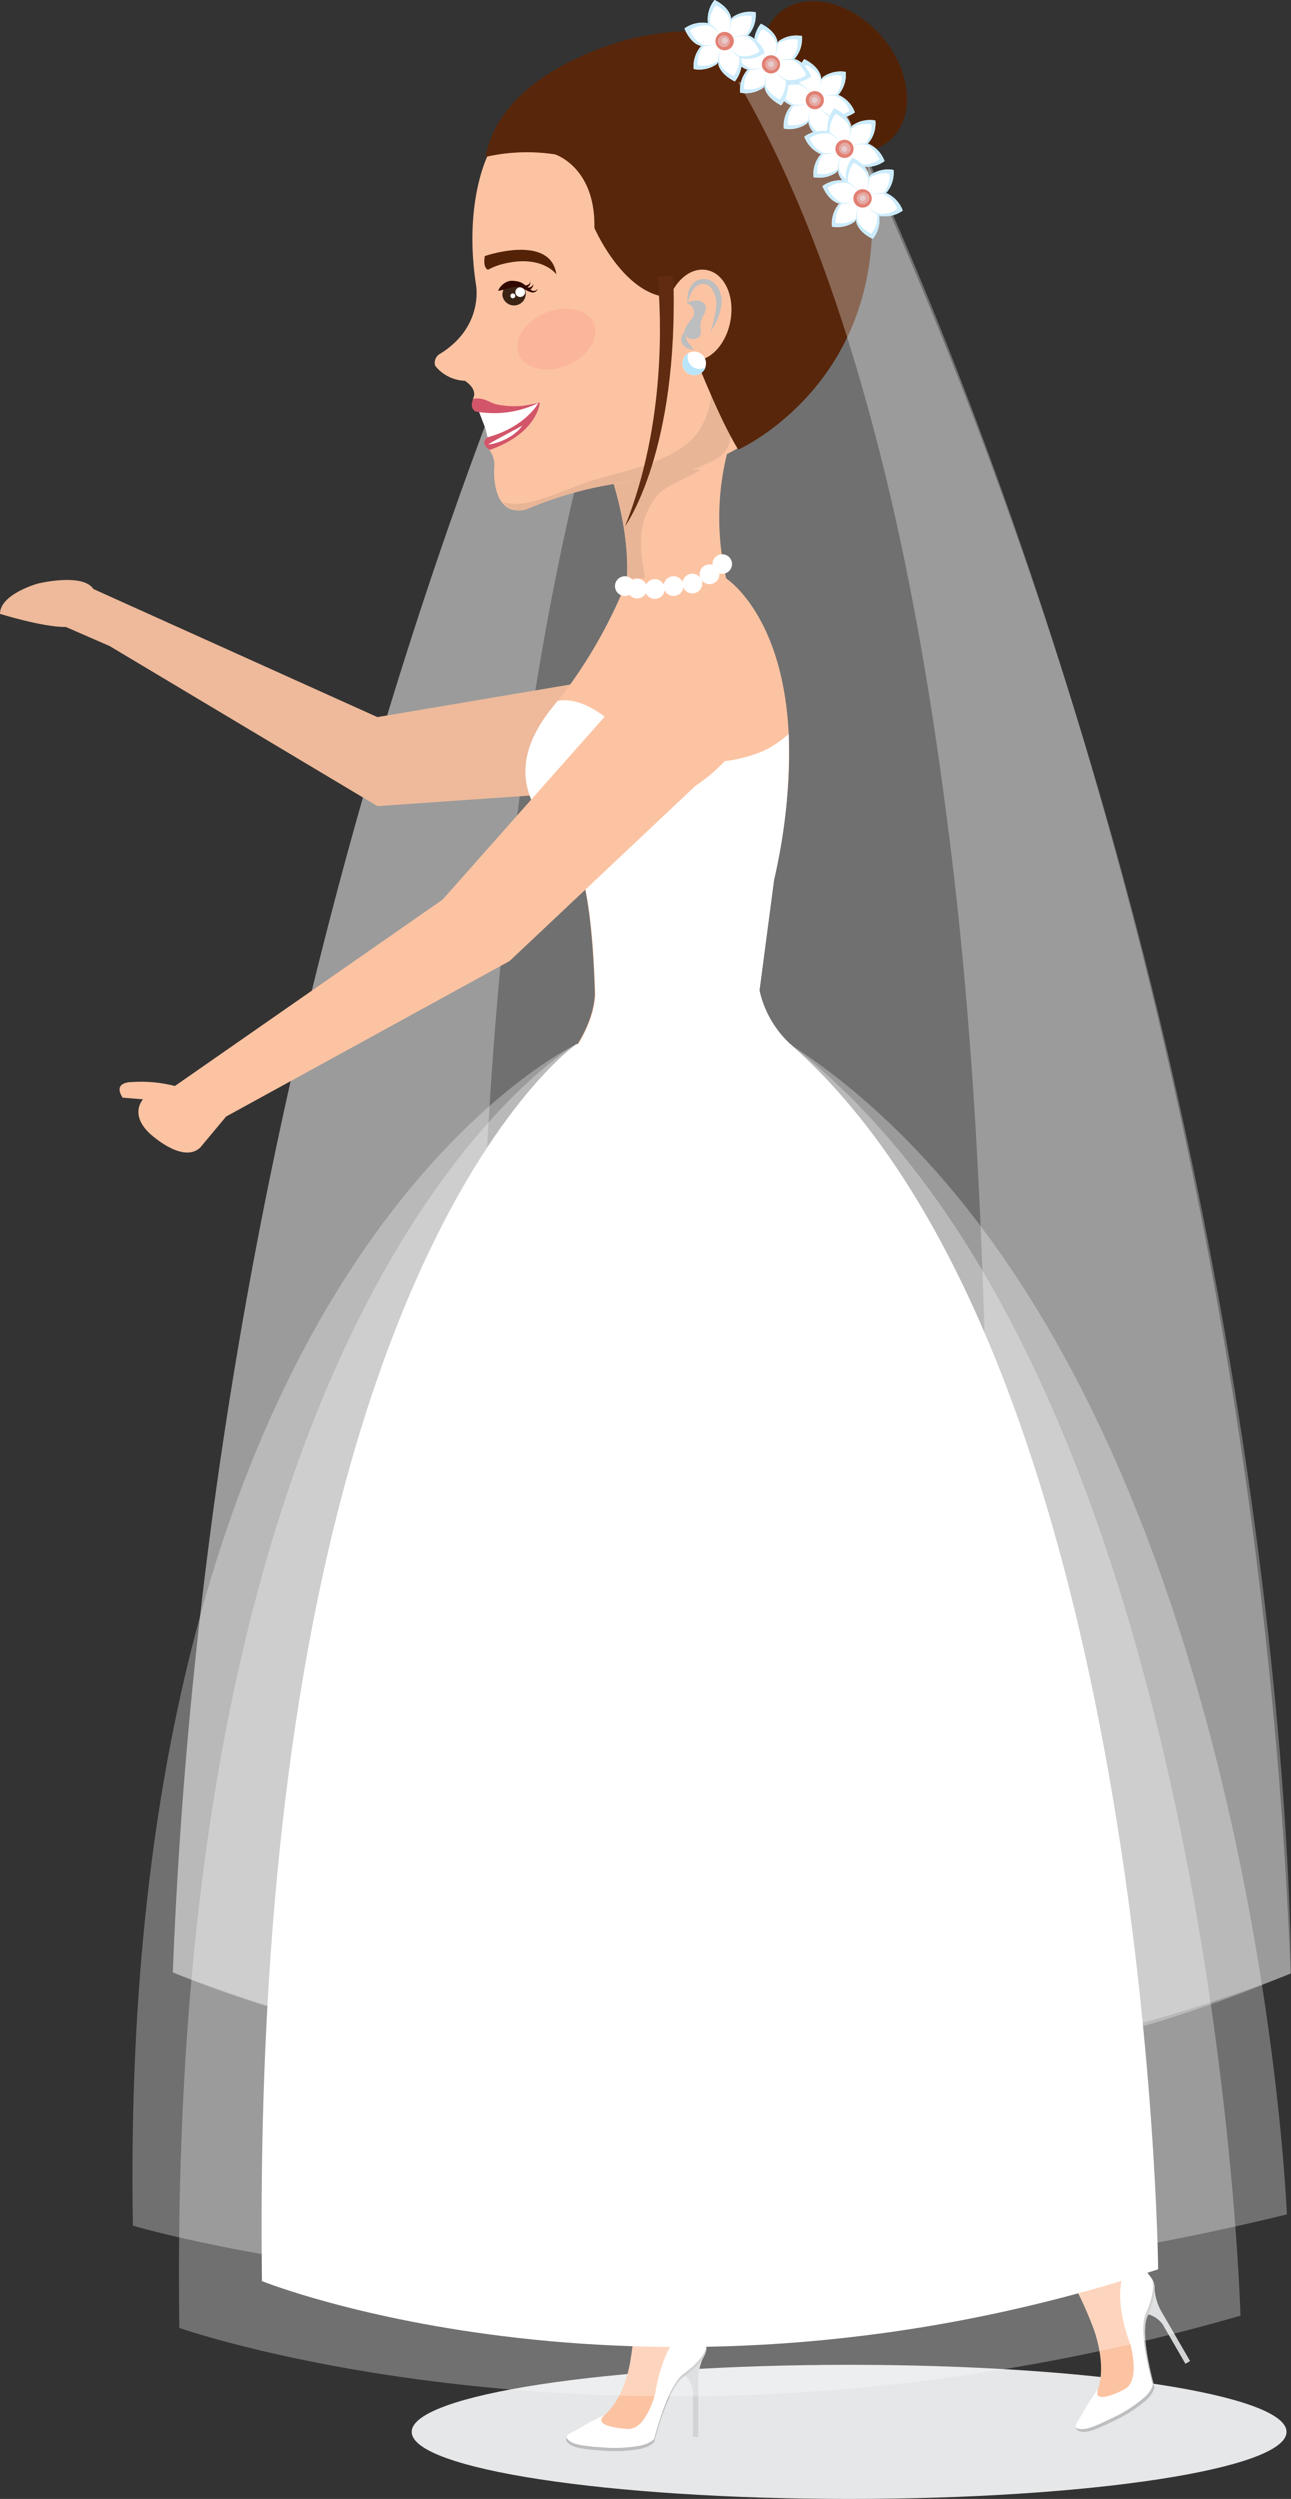 <svg xmlns="http://www.w3.org/2000/svg" viewBox="0 0 150.52 291.4"><rect x="0" y="0" width="150.52" height="291.4" fill="#333333" stroke="none"/><defs><style>.cls-1{isolation:isolate;}.cls-2{fill:#e6e7e8;}.cls-15,.cls-17,.cls-2{mix-blend-mode:multiply;}.cls-11,.cls-3{fill:#fff;}.cls-3{opacity:0.3;}.cls-4{fill:#eeba9b;}.cls-5{fill:#fcc3a2;}.cls-6{fill:#e8b597;}.cls-7{fill:#522206;}.cls-8{fill:#300800;}.cls-9{fill:#532207;}.cls-10{fill:#3c2415;}.cls-12{fill:#fab59b;}.cls-13{fill:#d35569;}.cls-14{fill:#58260b;}.cls-16,.cls-17{fill:#bcbec0;}.cls-18{fill:#b9e5fb;}.cls-19{fill:#602b11;}.cls-20{fill:#d1d3d4;}.cls-21{fill:#ccecfc;}.cls-22{fill:#e27f72;}.cls-23{fill:#e5a9a3;}.cls-24{fill:#e6cacc;}</style></defs><g class="cls-1"><g id="Layer_2" data-name="Layer 2"><g id="Capa_1" data-name="Capa 1"><path class="cls-2" d="M150,283.58c0,4.32-22.82,7.82-51,7.82s-51-3.5-51-7.82,22.82-7.82,51-7.82S150,279.26,150,283.58Z"/><path class="cls-3" d="M73.79,9.47S25.15,101.74,20.15,230c0,0,64.43,28.4,130.37.08,0,0,.63-106.4-53.78-220.57Z"/><path class="cls-3" d="M57,210.56a546.2,546.2,0,0,1-1-58.78c.6-18.17,1.73-36.33,4-54.3,2.17-17.33,5.14-34.61,9.81-51.17,3.65-13,8.32-25.68,14.81-36.8l-10.79,0S25.15,101.74,20.15,230a187.07,187.07,0,0,0,40.25,10.6C58.88,230.7,57.76,220.65,57,210.56Z"/><path class="cls-4" d="M10.9,68.69,44,83.62l29.94-5.06s12.22.88,9.27,9.71c-1.8,5.56-11,3.78-11,3.78L44,94,12.79,75.34,7.7,73.12c-2.82,0-7.7-1.54-7.7-1.54,0-2.31,4.41-3.53,4.41-3.53S9.63,66.76,10.9,68.69Z"/><path class="cls-5" d="M84.89,52.41a31.25,31.25,0,0,0,0,15.93H73s.87-5.21-2-13.62Z"/><path class="cls-6" d="M75.37,68.34c-.69-3.94-1.31-7,1-10.24,1.13-1.58,3.48-2.14,5.35-3.34l-10.7,0c2.88,8.41,2,13.62,2,13.62Z"/><path class="cls-7" d="M103.74,16.37c-3,2.6-8.32,1.38-11.87-2.73s-4-9.55-1-12.15S99.21.11,102.77,4.22,106.75,13.77,103.74,16.37Z"/><path class="cls-5" d="M92.82,46.36c11.31-14.95,5.88-29.49,5.88-29.49C91.38-.19,71.68,6,71.68,6,57.5,9.91,57,17.85,57,17.85s-3,5.51-1.5,15.38c0,0,.94,4.83-4.15,8a1.22,1.22,0,0,0-.62,1.41,4.62,4.62,0,0,0,3.46,1.76s1.27.74,1.08,1.77c0,0-.6,1.5.26,1.83a54.93,54.93,0,0,0,7.2-1s-1.34,2.73-5.82,4a.63.63,0,0,0-.18,1.12,2.89,2.89,0,0,1,.89,2.5s-.41,5.79,3.74,4.78a44,44,0,0,1,12.49-3.27S86,55.36,92.82,46.36Z"/><path class="cls-6" d="M83.43,53.58c3.55-1.94,1.07-7.18-.38-10.92.08,3.54-.28,7.28-3.42,9.45-3,2.06-6.61,2.78-10,3.74-2.67.75-5.16,2.09-7.86,2.7a6.17,6.17,0,0,1-3.16,0,2.5,2.5,0,0,0,2.82.81,44,44,0,0,1,12.49-3.27A22.59,22.59,0,0,0,83.43,53.58Z"/><path class="cls-8" d="M61.48,33.53h.15a.76.76,0,0,0,.33-.11s.11-.08.12-.14a.43.43,0,0,0,.07-.16c0-.11,0-.19,0-.19s0,.08,0,.19a.51.51,0,0,1,0,.21c0,.08-.06.14-.1.22a1.11,1.11,0,0,1-.58.37Z"/><path class="cls-8" d="M61.18,33.28l.16,0a.8.8,0,0,0,.32-.14s.1-.09.11-.15a.52.52,0,0,0,.06-.16,1.49,1.49,0,0,1,0-.19l0,.18a.74.74,0,0,1,0,.21.7.7,0,0,1-.08.23,1.21,1.21,0,0,1-.55.42Z"/><path class="cls-9" d="M64.87,32s-1.66-2.37-6.23-1.22a7.31,7.31,0,0,0-1.73.67s-.62-.09-.39-1.58C56.52,29.84,64.2,27.23,64.87,32Z"/><path class="cls-10" d="M58.58,34.47A1.37,1.37,0,1,0,60,32.88,1.51,1.51,0,0,0,58.58,34.47Z"/><path class="cls-11" d="M60.09,34.05a.56.56,0,0,0,.55.58.57.57,0,0,0,.58-.55.57.57,0,0,0-.55-.58A.56.56,0,0,0,60.09,34.05Z"/><path class="cls-11" d="M59.51,34.49a.28.28,0,0,0,.28.29.29.29,0,0,0,.29-.27.28.28,0,0,0-.28-.29A.27.27,0,0,0,59.51,34.49Z"/><path class="cls-8" d="M58.09,33.86l.12-.21a1.8,1.8,0,0,1,.41-.48,1.86,1.86,0,0,1,.82-.41,2,2,0,0,1,.54,0,2.56,2.56,0,0,1,.54.1,1.39,1.39,0,0,1,.26.1,1.08,1.08,0,0,1,.24.14,4.41,4.41,0,0,1,.39.3,3,3,0,0,0,.6.47.46.46,0,0,0,.46,0,1.08,1.08,0,0,0,.17-.13l.06,0-.15.18a.62.62,0,0,1-.23.16.69.69,0,0,1-.38,0,2.71,2.71,0,0,1-.79-.37l-.39-.2-.17-.06a.79.79,0,0,0-.2,0,1.77,1.77,0,0,0-.4,0,3.35,3.35,0,0,0-.37.09c-.24.06-.48.1-.69.17s-.4.12-.56.15l-.23.05Z"/><path class="cls-12" d="M69.24,37.74c.69,1.69-.7,3.87-3.11,4.86s-4.92.42-5.62-1.27.7-3.87,3.1-4.86S68.54,36.05,69.24,37.74Z"/><path class="cls-11" d="M55.84,48,56.61,50l.26,1.13s4.8-1.09,5.89-4.12A47.53,47.53,0,0,1,55.84,48Z"/><path class="cls-13" d="M62.94,46.93s-.19,3.55-5.85,5.54c-1.25-.86-.26-1.47-.26-1.47,4.48-1.23,5.93-4,5.93-4a11.85,11.85,0,0,1-7.2,1s-.93-.26-.38-1.46c0-.08.35-.07.41-.08a3,3,0,0,1,1.21.26c.29.12.57.27.86.37a6.15,6.15,0,0,0,1,.19,9.29,9.29,0,0,0,2.58,0,8.15,8.15,0,0,0,.86-.16A4.76,4.76,0,0,0,62.94,46.93Z"/><path class="cls-14" d="M56.61,18.3A21.74,21.74,0,0,1,64.7,18s4.74,1.47,4.6,8.57c0,0,3.56,8.25,9.14,8.1,0,0,4.31,12.33,7.63,17.76,0,0,19.67-8.74,14.86-34.31,0,0-5.44-18.51-27.07-13.68C73.86,4.48,58.57,7.75,56.61,18.3Z"/><path class="cls-5" d="M77.63,36.3c-.45,2.93.89,5.49,3,5.74s4.13-1.93,4.57-4.85-.89-5.49-3-5.73S78.07,33.38,77.63,36.3Z"/><g class="cls-15"><path class="cls-16" d="M80.19,35.43a2.54,2.54,0,0,1,.08-.43,3.55,3.55,0,0,1,.42-1,1.55,1.55,0,0,1,1.13-.88,1.8,1.8,0,0,1,.4,0l.21.07a.6.6,0,0,1,.15.09,1.58,1.58,0,0,1,.55.62,3.11,3.11,0,0,1,.3.82,2.78,2.78,0,0,1,.08.84c-.05.29,0,.59-.1.85s-.1.5-.14.73-.12.44-.16.63a4.68,4.68,0,0,1-.15.48l-.13.43s.1-.14.25-.38.18-.27.27-.45l.3-.61c.09-.23.17-.49.27-.77a7.08,7.08,0,0,0,.18-.85,2.8,2.8,0,0,0,0-1,3.81,3.81,0,0,0-.34-1,2.22,2.22,0,0,0-.78-.84,1.8,1.8,0,0,0-.31-.14l-.29-.08a2.14,2.14,0,0,0-.62,0,1.62,1.62,0,0,0-1,.53,2.19,2.19,0,0,0-.43.74A3.18,3.18,0,0,0,80.14,35,1.53,1.53,0,0,0,80.19,35.43Z"/></g><path class="cls-17" d="M80.19,35.43s-.22-.3,1.14-.4c0,0,1.53.18.74,1.64a3.9,3.9,0,0,0-.38,1c-.1.49.19,1.15-.14,1.58a1.11,1.11,0,0,1-1.77-.36c-.09-.49.55-1.34.85-1.69A1.08,1.08,0,0,0,80.19,35.43Z"/><g class="cls-15"><path class="cls-16" d="M79.78,38.8s0,0-.1.08a.9.9,0,0,0-.18.28.65.65,0,0,0-.06.21.49.49,0,0,0,0,.24,1.32,1.32,0,0,0,0,.26,1.41,1.41,0,0,0,.13.24.68.68,0,0,0,.17.21,1.12,1.12,0,0,0,.21.17,1,1,0,0,0,.43.2,1.89,1.89,0,0,0,.47.08,1.84,1.84,0,0,0-.24-.35.49.49,0,0,0-.12-.13c0-.06-.07-.12-.11-.17a1.58,1.58,0,0,0-.12-.15c-.06,0-.07-.1-.1-.16A1.73,1.73,0,0,1,80,39.5L80,39.34a.77.77,0,0,0-.07-.16C79.82,39,79.78,38.8,79.78,38.8Z"/></g><path class="cls-11" d="M82.3,42.18A1.38,1.38,0,1,1,80.76,41,1.39,1.39,0,0,1,82.3,42.18Z"/><path class="cls-18" d="M81.31,43h0a1.37,1.37,0,0,1-1.12-1.15,0,0,0,0,0,0,0,1.09,1.09,0,0,1,.1-.69,1.38,1.38,0,0,0,.84,2.58,1.38,1.38,0,0,0,1.14-.93A1.31,1.31,0,0,1,81.31,43Z"/><path class="cls-11" d="M56.91,51.83s.25-.16.62-.37c.19-.09.4-.23.64-.35l.72-.39.73-.39c.23-.14.46-.23.64-.34a5.59,5.59,0,0,1,.64-.34s-.18.23-.48.55c-.16.15-.36.31-.58.48s-.48.3-.72.45a7.54,7.54,0,0,1-1.49.58A3.74,3.74,0,0,1,56.91,51.83Z"/><path class="cls-19" d="M76.68,32.28s0,.31.07.87c.25,3.4,1,16-3.87,28.21,0,0,6.31-8.6,5.62-29.17Z"/><path class="cls-5" d="M92.13,121.76l-24.89.15c2.41-3.82,2.1-6.43,2.1-6.43-.46-14.8-2.82-16.36-2.82-16.36-5.24-4.67-7.62-9.78-2-16.72a57.14,57.14,0,0,0,8-13.27,6.4,6.4,0,0,0,.53-1.69H84.65s11.69,7.4,5.6,35.15l-1.7,12.89A10.86,10.86,0,0,0,92.13,121.76Z"/><path class="cls-11" d="M88.55,115.48l1.7-12.89a65.25,65.25,0,0,0,1.7-17,12.39,12.39,0,0,1-3,2,16.45,16.45,0,0,1-8.55,1.13,13.75,13.75,0,0,1-7.19-3c-2.33-1.88-5.09-4.5-8.19-4l-.54.68c-5.66,6.94-3.15,12.11,2.09,16.78,0,0,2.36,1.56,2.82,16.36,0,0,.31,2.61-2.1,6.43h25.1A12.14,12.14,0,0,1,88.55,115.48Z"/><path class="cls-5" d="M74.13,271.13c.15-7.26-.33-8.74-.33-8.74-3.38-38.89-7.74-63-7.74-63l-1.67-58.15H84.32l-6.73,58s7.73,33.47,2.79,63.47a50,50,0,0,0-.36,8.45Z"/><path class="cls-20" d="M79.93,277a3.22,3.22,0,0,1,.86,1.84v5.32h.63v-6.92a6.37,6.37,0,0,1,.73-2.65Z"/><path class="cls-5" d="M79.51,268.71c1.68,1.2.08,3.32.08,3.32-1.16,1-2.58,5.05-2.58,5.05a11.27,11.27,0,0,1-1.85,4.84c-1,2.16-3.63,1.1-3.63,1.1-2.88-.44-1-1.45-1-1.45,2.48-2.18,3-6.5,3-6.5a45.94,45.94,0,0,0,.57-6.36h5.34"/><path class="cls-11" d="M70.55,281.57l-1.25.62c-.82.39-1.57.88-2.36,1.32-.2.11-.42.21-.62.33s-.43.55-.29.78c.44.76,1.65.88,2.47,1,.48.06,1,.09,1.44.12a16.54,16.54,0,0,0,4.71-.17,4.37,4.37,0,0,0,1-.34c.16-.09.6-.34.65-.54,0,0,1.48-6,3.32-7.45,0,0,2.78-1.85,2.74-3.49,0,0-.14-4.09-2.85-5a2.46,2.46,0,0,1-.29,3.35s-2,1.89-2.81,6.92c0,0-1,4.33-3.23,4.23C73.18,283.21,68.72,283.05,70.55,281.57Z"/><path class="cls-11" d="M81.13,270.33a21.75,21.75,0,0,1,.64,3.46s0,1.18-2,2.55a6.09,6.09,0,0,0,1.4-2.17,11,11,0,0,1-2.4,2.84s2.38-3.19,2.38-4a4.39,4.39,0,0,1-.27,1.21S81.65,273.64,81.13,270.33Z"/><path class="cls-16" d="M79.62,276.86c-1.84,1.47-3.32,7.45-3.32,7.45,0,.19-.49.44-.65.53a3.94,3.94,0,0,1-1,.34,16.54,16.54,0,0,1-4.71.18c-.48,0-1-.07-1.44-.13-.82-.1-2-.23-2.47-1v0a.44.44,0,0,0,0,.39c.44.76,1.65.88,2.47,1,.48.06,1,.09,1.44.12a16.54,16.54,0,0,0,4.71-.17,4.37,4.37,0,0,0,1-.34c.16-.09.6-.34.65-.54,0,0,1.48-6,3.32-7.45,0,0,2.78-1.85,2.74-3.49,0,0,0-.06,0-.16C82.16,275.16,79.62,276.86,79.62,276.86Z"/><path class="cls-11" d="M69.94,282.1s-3.53,1.6-3.36,2c0,0-.36.91,3.15,1a6.18,6.18,0,0,1-2-.64,15.38,15.38,0,0,0,3.92.64s-4.29-.68-3.8-1.4A4.68,4.68,0,0,1,69.94,282.1Z"/><path class="cls-5" d="M125.92,267.67c-3.5-6.36-4.66-7.39-4.66-7.39C98.87,228.3,83,209.6,83,209.6L52.5,160.09l17.25-10,23.17,53.55s23.45,25.12,34.18,53.56a50.29,50.29,0,0,0,3.92,7.5Z"/><path class="cls-20" d="M133.88,269.87a3.18,3.18,0,0,1,1.67,1.16l2.66,4.61.54-.32-2.68-4.64-.78-1.35a6.43,6.43,0,0,1-.69-2.66Z"/><path class="cls-5" d="M129.37,262.89c2,.2,1.73,2.84,1.73,2.84-.53,1.4.3,5.66.3,5.66a11.29,11.29,0,0,1,.81,5.11c.2,2.38-2.59,2.77-2.59,2.77-2.72,1.06-1.57-.76-1.57-.76,1-3.13-.62-7.15-.62-7.15a45.26,45.26,0,0,0-2.69-5.8l4.63-2.67"/><path class="cls-11" d="M128.05,278.51l-.78,1.16c-.51.75-.92,1.55-1.39,2.32-.11.2-.25.39-.36.6s-.1.69.14.82c.76.43,1.87-.06,2.63-.38.44-.19.87-.4,1.31-.61a16.88,16.88,0,0,0,4-2.51,4.05,4.05,0,0,0,.69-.8c.1-.16.35-.59.3-.79,0,0-1.71-5.91-.86-8.1,0,0,1.48-3,.63-4.4,0,0-2.17-3.47-5-2.93a2.46,2.46,0,0,1,1.42,3.05s-.8,2.64,1,7.4c0,0,1.26,4.27-.68,5.27C131.14,278.61,127.2,280.7,128.05,278.51Z"/><path class="cls-11" d="M131.58,263.48a22.08,22.08,0,0,1,2.28,2.68s.58,1-.44,3.2a6.2,6.2,0,0,0,.13-2.59,10.9,10.9,0,0,1-.66,3.67s.47-3.95.05-4.69a4.25,4.25,0,0,1,.36,1.18S133.69,266.08,131.58,263.48Z"/><path class="cls-16" d="M133.54,269.89c-.86,2.19.85,8.11.85,8.11.06.19-.19.63-.29.79a4,4,0,0,1-.7.79,16.26,16.26,0,0,1-4,2.51c-.43.22-.86.43-1.3.61-.77.32-1.88.82-2.64.39h0a.44.44,0,0,0,.2.33c.76.43,1.87-.06,2.63-.38.44-.19.87-.4,1.31-.61a16.88,16.88,0,0,0,4-2.51,4.05,4.05,0,0,0,.69-.8c.1-.16.35-.59.3-.79,0,0-1.71-5.91-.86-8.1,0,0,1.48-3,.63-4.4l-.09-.14C134.89,267.15,133.54,269.89,133.54,269.89Z"/><path class="cls-11" d="M127.78,279.27s-2.25,3.15-1.93,3.38c0,0,.15,1,3.23-.71a6.19,6.19,0,0,1-2.09.47A15.16,15.16,0,0,0,130.7,281s-4,1.56-4,.69A4.65,4.65,0,0,1,127.78,279.27Z"/><path class="cls-3" d="M67.2,121.76s-48,27.32-46.29,149.7c0,0,53.5,18.86,123.72-1.43,0,0-2.92-110.14-52.5-148.27Z"/><path class="cls-3" d="M67.2,121.76S13.63,146.9,15.49,259.53c0,0,58.19,17.37,134.55-1.31,0,0-4-101.37-57.91-136.46Z"/><path class="cls-11" d="M67.2,121.76S29.09,148.08,30.54,266c0,0,45.19,18.17,104.49-1.38,0,0-1-106.13-42.9-142.87Z"/><path class="cls-11" d="M74,68.43a1.15,1.15,0,1,1-1.06-1.23A1.15,1.15,0,0,1,74,68.43Z"/><path class="cls-11" d="M75.43,68.78a1.15,1.15,0,0,1-2.29-.18,1.15,1.15,0,1,1,2.29.18Z"/><path class="cls-11" d="M77.5,68.78a1.15,1.15,0,1,1-1.06-1.24A1.15,1.15,0,0,1,77.5,68.78Z"/><path class="cls-11" d="M79.68,68.43a1.15,1.15,0,1,1-1.05-1.23A1.15,1.15,0,0,1,79.68,68.43Z"/><path class="cls-11" d="M81.87,68.14a1.15,1.15,0,1,1-1.06-1.24A1.15,1.15,0,0,1,81.87,68.14Z"/><path class="cls-11" d="M83.87,67.06a1.15,1.15,0,1,1-1.05-1.24A1.16,1.16,0,0,1,83.87,67.06Z"/><path class="cls-11" d="M85.34,65.91a1.14,1.14,0,0,1-1.23,1,1.14,1.14,0,1,1,1.23-1Z"/><path class="cls-3" d="M113.67,210.64a551.46,551.46,0,0,0,1-58.78c-.6-18.17-1.73-36.33-4-54.3-2.17-17.33-5.14-34.61-9.8-51.17-3.65-13-8.33-25.69-14.82-36.8l10.8,0s48.63,92.27,53.63,220.57a187.08,187.08,0,0,1-40.24,10.6C111.8,230.77,112.91,220.72,113.67,210.64Z"/><path class="cls-11" d="M95.93,9a3.58,3.58,0,0,0-.81,2.61A3.55,3.55,0,0,0,97.79,11a3.53,3.53,0,0,0,.81-2.61A3.55,3.55,0,0,0,95.93,9Z"/><path class="cls-21" d="M98.6,8.38A3.53,3.53,0,0,1,97.79,11a3.56,3.56,0,0,1-2.65.58,3.09,3.09,0,0,0,2.29-.5,3.1,3.1,0,0,0,.7-2.26,3,3,0,0,0-2.31.5,3.08,3.08,0,0,0-.7,2.25A3.58,3.58,0,0,1,95.93,9,3.55,3.55,0,0,1,98.6,8.38Z"/><path class="cls-11" d="M94.06,14.41a3.6,3.6,0,0,0,.81-2.62,3.61,3.61,0,0,0-2.68.58,3.55,3.55,0,0,0-.8,2.61A3.55,3.55,0,0,0,94.06,14.41Z"/><path class="cls-21" d="M91.39,15a3.55,3.55,0,0,1,.8-2.61,3.54,3.54,0,0,1,2.66-.58,3.09,3.09,0,0,0-2.29.5,3.1,3.1,0,0,0-.7,2.26,3.1,3.1,0,0,0,2.31-.5,3.1,3.1,0,0,0,.7-2.26,3.6,3.6,0,0,1-.81,2.62A3.55,3.55,0,0,1,91.39,15Z"/><path class="cls-11" d="M93,9.56c.32,1.26,1.91,1.95,1.91,1.95a3.55,3.55,0,0,0,.77-2.62c-.31-1.27-1.91-2-1.91-2A3.56,3.56,0,0,0,93,9.56Z"/><path class="cls-21" d="M93.81,6.93s1.6.69,1.91,2A3.51,3.51,0,0,1,95,11.5a3,3,0,0,0,.66-2.25C95.35,8.15,94,7.56,94,7.56a3.08,3.08,0,0,0-.67,2.26c.27,1.1,1.65,1.69,1.65,1.69S93.36,10.82,93,9.56A3.56,3.56,0,0,1,93.81,6.93Z"/><path class="cls-11" d="M97,13.8c-.32-1.26-1.91-2-1.91-2a3.58,3.58,0,0,0-.77,2.63c.31,1.26,1.91,2,1.91,2A3.55,3.55,0,0,0,97,13.8Z"/><path class="cls-21" d="M96.18,16.42s-1.6-.69-1.91-2A3.48,3.48,0,0,1,95,11.86a3,3,0,0,0-.66,2.25A3.08,3.08,0,0,0,96,15.8a3.09,3.09,0,0,0,.67-2.27C96.42,12.44,95,11.84,95,11.84s1.59.7,1.91,2A3.55,3.55,0,0,1,96.18,16.42Z"/><path class="cls-11" d="M92.17,12.26a3.57,3.57,0,0,0,2.66-.63S94.22,10,93,9.62a3.53,3.53,0,0,0-2.66.63A3.55,3.55,0,0,0,92.17,12.26Z"/><path class="cls-21" d="M90.32,10.25A3.53,3.53,0,0,1,93,9.62a3.55,3.55,0,0,1,1.85,2,3.11,3.11,0,0,0-1.6-1.72,3.08,3.08,0,0,0-2.3.55s.53,1.41,1.6,1.73a3.09,3.09,0,0,0,2.3-.54,3.57,3.57,0,0,1-2.66.63A3.55,3.55,0,0,1,90.32,10.25Z"/><path class="cls-11" d="M97.82,11.1a3.57,3.57,0,0,0-2.66.63,3.55,3.55,0,0,0,1.85,2,3.57,3.57,0,0,0,2.66-.63A3.55,3.55,0,0,0,97.82,11.1Z"/><path class="cls-21" d="M99.67,13.11a3.57,3.57,0,0,1-2.66.63,3.56,3.56,0,0,1-1.85-2,3.09,3.09,0,0,0,1.6,1.73,3.08,3.08,0,0,0,2.3-.55,3.08,3.08,0,0,0-1.6-1.74,3.08,3.08,0,0,0-2.3.55,3.57,3.57,0,0,1,2.66-.63A3.55,3.55,0,0,1,99.67,13.11Z"/><path class="cls-22" d="M94.28,10.9a1.06,1.06,0,1,0,1.5.06A1.07,1.07,0,0,0,94.28,10.9Z"/><path class="cls-23" d="M94.53,11.17a.69.69,0,0,0,0,1,.68.68,0,0,0,1-.92A.69.69,0,0,0,94.53,11.17Z"/><path class="cls-24" d="M94.76,11.43a.34.34,0,1,0,.47.5.34.34,0,0,0,0-.48A.35.35,0,0,0,94.76,11.43Z"/><path class="cls-11" d="M99.39,14.63a3.58,3.58,0,0,0-.81,2.61,3.55,3.55,0,0,0,2.67-.57,3.55,3.55,0,0,0,.81-2.62A3.58,3.58,0,0,0,99.39,14.63Z"/><path class="cls-21" d="M102.06,14.05a3.55,3.55,0,0,1-.81,2.62,3.56,3.56,0,0,1-2.65.58,3.09,3.09,0,0,0,2.29-.5,3.1,3.1,0,0,0,.7-2.26,3.07,3.07,0,0,0-2.31.49,3.11,3.11,0,0,0-.7,2.26,3.58,3.58,0,0,1,.81-2.61A3.58,3.58,0,0,1,102.06,14.05Z"/><path class="cls-11" d="M97.52,20.09a3.6,3.6,0,0,0,.81-2.62,3.61,3.61,0,0,0-2.68.58,3.55,3.55,0,0,0-.8,2.61A3.55,3.55,0,0,0,97.52,20.09Z"/><path class="cls-21" d="M94.85,20.66a3.55,3.55,0,0,1,.8-2.61,3.54,3.54,0,0,1,2.66-.58A3,3,0,0,0,96,18a3.1,3.1,0,0,0-.7,2.26,3.1,3.1,0,0,0,2.31-.5,3.1,3.1,0,0,0,.7-2.26,3.6,3.6,0,0,1-.81,2.62A3.55,3.55,0,0,1,94.85,20.66Z"/><path class="cls-11" d="M96.5,15.24c.32,1.26,1.91,2,1.91,2a3.55,3.55,0,0,0,.77-2.62c-.31-1.27-1.91-2-1.91-2A3.61,3.61,0,0,0,96.5,15.24Z"/><path class="cls-21" d="M97.27,12.61s1.6.69,1.91,2a3.51,3.51,0,0,1-.76,2.61,3,3,0,0,0,.66-2.26c-.28-1.09-1.65-1.68-1.65-1.68a3.08,3.08,0,0,0-.67,2.26c.27,1.1,1.65,1.69,1.65,1.69s-1.59-.69-1.91-2A3.61,3.61,0,0,1,97.27,12.61Z"/><path class="cls-11" d="M100.41,19.48c-.32-1.27-1.91-2-1.91-2a3.56,3.56,0,0,0-.77,2.63c.31,1.26,1.91,2,1.91,2A3.59,3.59,0,0,0,100.41,19.48Z"/><path class="cls-21" d="M99.64,22.1s-1.6-.69-1.91-2a3.53,3.53,0,0,1,.75-2.61,3.07,3.07,0,0,0-.65,2.25c.27,1.09,1.65,1.69,1.65,1.69a3.09,3.09,0,0,0,.67-2.27c-.27-1.09-1.65-1.69-1.65-1.69s1.59.69,1.91,2A3.59,3.59,0,0,1,99.64,22.1Z"/><path class="cls-11" d="M95.63,17.94a3.57,3.57,0,0,0,2.66-.63,3.55,3.55,0,0,0-1.85-2,3.57,3.57,0,0,0-2.66.63A3.55,3.55,0,0,0,95.63,17.94Z"/><path class="cls-21" d="M93.78,15.93a3.57,3.57,0,0,1,2.66-.63,3.55,3.55,0,0,1,1.85,2,3.11,3.11,0,0,0-1.6-1.72,3.09,3.09,0,0,0-2.3.55A3.11,3.11,0,0,0,96,17.85a3.09,3.09,0,0,0,2.3-.54,3.57,3.57,0,0,1-2.66.63A3.55,3.55,0,0,1,93.78,15.93Z"/><path class="cls-11" d="M101.28,16.78a3.57,3.57,0,0,0-2.66.63,3.55,3.55,0,0,0,1.85,2,3.57,3.57,0,0,0,2.66-.63A3.55,3.55,0,0,0,101.28,16.78Z"/><path class="cls-21" d="M103.13,18.79a3.57,3.57,0,0,1-2.66.63,3.5,3.5,0,0,1-1.84-2,3,3,0,0,0,1.59,1.73,3.08,3.08,0,0,0,2.3-.55s-.53-1.41-1.6-1.74a3.08,3.08,0,0,0-2.3.55,3.57,3.57,0,0,1,2.66-.63A3.55,3.55,0,0,1,103.13,18.79Z"/><path class="cls-22" d="M97.74,16.58a1.06,1.06,0,1,0,1.5.06A1.06,1.06,0,0,0,97.74,16.58Z"/><path class="cls-23" d="M98,16.85a.69.69,0,1,0,1,0A.69.69,0,0,0,98,16.85Z"/><path class="cls-24" d="M98.22,17.11a.34.34,0,1,0,.47.5.35.35,0,0,0,0-.48A.35.35,0,0,0,98.22,17.11Z"/><path class="cls-11" d="M90.83,4.78A3.53,3.53,0,0,0,90,7.39a3.53,3.53,0,0,0,2.67-.58A3.58,3.58,0,0,0,93.5,4.2,3.53,3.53,0,0,0,90.83,4.78Z"/><path class="cls-21" d="M93.5,4.2a3.58,3.58,0,0,1-.81,2.61A3.47,3.47,0,0,1,90,7.39a3,3,0,0,0,2.29-.5A3.1,3.1,0,0,0,93,4.63a3.1,3.1,0,0,0-2.31.5A3.05,3.05,0,0,0,90,7.39a3.53,3.53,0,0,1,.81-2.61A3.53,3.53,0,0,1,93.5,4.2Z"/><path class="cls-11" d="M89,10.23a3.58,3.58,0,0,0,.81-2.61,3.58,3.58,0,0,0-2.68.57,3.58,3.58,0,0,0-.8,2.62A3.58,3.58,0,0,0,89,10.23Z"/><path class="cls-21" d="M86.29,10.81a3.58,3.58,0,0,1,.8-2.62,3.52,3.52,0,0,1,2.66-.57,3,3,0,0,0-2.29.5,3.08,3.08,0,0,0-.7,2.25,3.07,3.07,0,0,0,2.31-.49,3.1,3.1,0,0,0,.7-2.26A3.58,3.58,0,0,1,89,10.23,3.58,3.58,0,0,1,86.29,10.81Z"/><path class="cls-11" d="M87.94,5.38c.31,1.27,1.91,2,1.91,2a3.56,3.56,0,0,0,.77-2.63c-.32-1.26-1.91-1.95-1.91-1.95A3.55,3.55,0,0,0,87.94,5.38Z"/><path class="cls-21" d="M88.71,2.76s1.59.69,1.91,2a3.52,3.52,0,0,1-.76,2.62,3.1,3.1,0,0,0,.66-2.26C90.24,4,88.86,3.38,88.86,3.38a3.12,3.12,0,0,0-.66,2.27c.27,1.09,1.65,1.69,1.65,1.69s-1.6-.69-1.91-2A3.55,3.55,0,0,1,88.71,2.76Z"/><path class="cls-11" d="M91.85,9.62c-.32-1.26-1.91-1.95-1.91-1.95a3.58,3.58,0,0,0-.78,2.62c.32,1.27,1.92,2,1.92,2A3.61,3.61,0,0,0,91.85,9.62Z"/><path class="cls-21" d="M91.08,12.25s-1.6-.69-1.92-2a3.6,3.6,0,0,1,.76-2.61,3.06,3.06,0,0,0-.65,2.26c.27,1.09,1.65,1.69,1.65,1.69a3.11,3.11,0,0,0,.67-2.27,3.12,3.12,0,0,0-1.65-1.69s1.59.69,1.91,1.95A3.61,3.61,0,0,1,91.08,12.25Z"/><path class="cls-11" d="M87.07,8.09a3.58,3.58,0,0,0,2.66-.64s-.61-1.63-1.85-2a3.57,3.57,0,0,0-2.66.63S85.82,7.71,87.07,8.09Z"/><path class="cls-21" d="M85.22,6.07a3.57,3.57,0,0,1,2.66-.63,3.53,3.53,0,0,1,1.84,2,3,3,0,0,0-1.59-1.72,3.09,3.09,0,0,0-2.3.54A3.08,3.08,0,0,0,87.43,8a3.08,3.08,0,0,0,2.3-.55,3.58,3.58,0,0,1-2.66.64C85.82,7.71,85.22,6.07,85.22,6.07Z"/><path class="cls-11" d="M92.72,6.92a3.57,3.57,0,0,0-2.66.63s.6,1.64,1.85,2a3.59,3.59,0,0,0,2.66-.63S94,7.3,92.72,6.92Z"/><path class="cls-21" d="M94.57,8.94a3.59,3.59,0,0,1-2.66.63,3.56,3.56,0,0,1-1.85-2,3.08,3.08,0,0,0,1.6,1.72A3.11,3.11,0,0,0,94,8.75S93.43,7.34,92.36,7a3.09,3.09,0,0,0-2.3.54,3.57,3.57,0,0,1,2.66-.63C94,7.3,94.57,8.94,94.57,8.94Z"/><path class="cls-22" d="M89.18,6.72a1.05,1.05,0,0,0-.07,1.5,1.06,1.06,0,1,0,.07-1.5Z"/><path class="cls-23" d="M89.43,7a.68.68,0,0,0,0,1,.69.69,0,0,0,1,0,.7.7,0,0,0,0-1A.69.69,0,0,0,89.43,7Z"/><path class="cls-24" d="M89.66,7.25a.34.34,0,1,0,.48,0A.34.34,0,0,0,89.66,7.25Z"/><path class="cls-11" d="M85.42,2a3.55,3.55,0,0,0-.8,2.61,3.55,3.55,0,0,0,2.67-.57,3.6,3.6,0,0,0,.81-2.62A3.6,3.6,0,0,0,85.42,2Z"/><path class="cls-21" d="M88.1,1.44a3.6,3.6,0,0,1-.81,2.62,3.52,3.52,0,0,1-2.66.57,3,3,0,0,0,2.3-.5,3.08,3.08,0,0,0,.7-2.25,3.1,3.1,0,0,0-2.32.49,3.08,3.08,0,0,0-.69,2.26A3.55,3.55,0,0,1,85.42,2,3.6,3.6,0,0,1,88.1,1.44Z"/><path class="cls-11" d="M83.56,7.48a3.61,3.61,0,0,0,.81-2.62,3.6,3.6,0,0,0-2.68.58,3.58,3.58,0,0,0-.81,2.61A3.58,3.58,0,0,0,83.56,7.48Z"/><path class="cls-21" d="M80.88,8.05a3.58,3.58,0,0,1,.81-2.61,3.49,3.49,0,0,1,2.66-.58,3,3,0,0,0-2.3.5,3.08,3.08,0,0,0-.69,2.26,3.1,3.1,0,0,0,2.31-.5,3.1,3.1,0,0,0,.7-2.26,3.61,3.61,0,0,1-.81,2.62A3.58,3.58,0,0,1,80.88,8.05Z"/><path class="cls-11" d="M82.54,2.63c.31,1.26,1.91,2,1.91,2A3.55,3.55,0,0,0,85.22,2C84.9.69,83.31,0,83.31,0A3.56,3.56,0,0,0,82.54,2.63Z"/><path class="cls-21" d="M83.31,0s1.59.69,1.91,2a3.56,3.56,0,0,1-.76,2.61,3.1,3.1,0,0,0,.66-2.26C84.84,1.22,83.46.62,83.46.62a3.07,3.07,0,0,0-.66,2.27c.27,1.09,1.65,1.69,1.65,1.69s-1.6-.69-1.91-1.95A3.56,3.56,0,0,1,83.31,0Z"/><path class="cls-11" d="M86.45,6.87c-.32-1.27-1.92-2-1.92-2a3.61,3.61,0,0,0-.77,2.63c.32,1.26,1.92,2,1.92,2A3.59,3.59,0,0,0,86.45,6.87Z"/><path class="cls-21" d="M85.68,9.49s-1.6-.69-1.92-1.95a3.52,3.52,0,0,1,.76-2.61,3,3,0,0,0-.65,2.25c.27,1.09,1.65,1.69,1.65,1.69a3.11,3.11,0,0,0,.67-2.27c-.28-1.09-1.66-1.69-1.66-1.69s1.6.69,1.92,2A3.59,3.59,0,0,1,85.68,9.49Z"/><path class="cls-11" d="M81.67,5.33a3.59,3.59,0,0,0,2.66-.63s-.61-1.64-1.85-2a3.6,3.6,0,0,0-2.67.63S80.42,5,81.67,5.33Z"/><path class="cls-21" d="M79.81,3.31a3.6,3.6,0,0,1,2.67-.63,3.53,3.53,0,0,1,1.84,2A3,3,0,0,0,82.73,3a3.09,3.09,0,0,0-2.3.54A3.08,3.08,0,0,0,82,5.24a3.09,3.09,0,0,0,2.3-.54,3.59,3.59,0,0,1-2.66.63C80.42,5,79.81,3.31,79.81,3.31Z"/><path class="cls-11" d="M87.32,4.16a3.56,3.56,0,0,0-2.66.64,3.55,3.55,0,0,0,1.85,2,3.59,3.59,0,0,0,2.66-.63A3.62,3.62,0,0,0,87.32,4.16Z"/><path class="cls-21" d="M89.17,6.18a3.59,3.59,0,0,1-2.66.63,3.52,3.52,0,0,1-1.85-2,3,3,0,0,0,1.59,1.72A3.09,3.09,0,0,0,88.55,6,3.08,3.08,0,0,0,87,4.25a3.06,3.06,0,0,0-2.29.55,3.56,3.56,0,0,1,2.66-.64A3.62,3.62,0,0,1,89.17,6.18Z"/><path class="cls-22" d="M83.77,4a1.07,1.07,0,1,0,1.5.07A1.06,1.06,0,0,0,83.77,4Z"/><path class="cls-23" d="M84,4.24a.69.69,0,1,0,.93,1,.69.69,0,0,0-.93-1Z"/><path class="cls-24" d="M84.26,4.49a.35.35,0,0,0,0,.49.34.34,0,0,0,.48,0,.35.35,0,0,0,0-.49A.35.35,0,0,0,84.26,4.49Z"/><path class="cls-11" d="M101.5,20.4a3.55,3.55,0,0,0-.8,2.61,3.55,3.55,0,0,0,2.67-.57,3.6,3.6,0,0,0,.81-2.62A3.6,3.6,0,0,0,101.5,20.4Z"/><path class="cls-21" d="M104.18,19.82a3.6,3.6,0,0,1-.81,2.62,3.52,3.52,0,0,1-2.66.57,3,3,0,0,0,2.3-.5,3.08,3.08,0,0,0,.7-2.25,3.1,3.1,0,0,0-2.32.49A3.08,3.08,0,0,0,100.7,23a3.55,3.55,0,0,1,.8-2.61A3.6,3.6,0,0,1,104.18,19.82Z"/><path class="cls-11" d="M99.64,25.86a3.6,3.6,0,0,0,.81-2.62,3.6,3.6,0,0,0-2.68.58A3.58,3.58,0,0,0,97,26.43,3.58,3.58,0,0,0,99.64,25.86Z"/><path class="cls-21" d="M97,26.43a3.58,3.58,0,0,1,.81-2.61,3.49,3.49,0,0,1,2.66-.58,3,3,0,0,0-2.3.5A3.08,3.08,0,0,0,97.44,26a3.1,3.1,0,0,0,2.31-.5,3.1,3.1,0,0,0,.7-2.26,3.6,3.6,0,0,1-.81,2.62A3.58,3.58,0,0,1,97,26.43Z"/><path class="cls-11" d="M98.62,21c.31,1.27,1.91,2,1.91,2a3.55,3.55,0,0,0,.77-2.62c-.32-1.27-1.91-2-1.91-2A3.55,3.55,0,0,0,98.62,21Z"/><path class="cls-21" d="M99.39,18.38s1.59.69,1.91,2a3.56,3.56,0,0,1-.76,2.61,3.1,3.1,0,0,0,.66-2.26C100.92,19.6,99.54,19,99.54,19a3.07,3.07,0,0,0-.66,2.27c.27,1.09,1.65,1.69,1.65,1.69s-1.6-.69-1.91-2A3.55,3.55,0,0,1,99.39,18.38Z"/><path class="cls-11" d="M102.52,25.25c-.31-1.27-1.91-2-1.91-2a3.61,3.61,0,0,0-.77,2.63c.32,1.26,1.92,1.95,1.92,1.95A3.56,3.56,0,0,0,102.52,25.25Z"/><path class="cls-21" d="M101.76,27.87s-1.6-.69-1.92-1.95a3.52,3.52,0,0,1,.76-2.61,3,3,0,0,0-.65,2.25c.27,1.09,1.65,1.69,1.65,1.69a3.11,3.11,0,0,0,.67-2.27c-.28-1.09-1.66-1.69-1.66-1.69s1.6.69,1.91,2A3.56,3.56,0,0,1,101.76,27.87Z"/><path class="cls-11" d="M97.75,23.71a3.59,3.59,0,0,0,2.66-.63s-.61-1.64-1.86-2a3.59,3.59,0,0,0-2.66.63S96.5,23.33,97.75,23.71Z"/><path class="cls-21" d="M95.89,21.69a3.59,3.59,0,0,1,2.66-.63,3.52,3.52,0,0,1,1.85,2,3,3,0,0,0-1.59-1.72,3.09,3.09,0,0,0-2.3.54,3.08,3.08,0,0,0,1.6,1.74,3.11,3.11,0,0,0,2.3-.54,3.59,3.59,0,0,1-2.66.63C96.5,23.33,95.89,21.69,95.89,21.69Z"/><path class="cls-11" d="M103.4,22.54a3.59,3.59,0,0,0-2.67.64,3.58,3.58,0,0,0,1.86,2,3.59,3.59,0,0,0,2.66-.63A3.62,3.62,0,0,0,103.4,22.54Z"/><path class="cls-21" d="M105.25,24.56a3.59,3.59,0,0,1-2.66.63,3.52,3.52,0,0,1-1.85-2,3,3,0,0,0,1.6,1.72,3.07,3.07,0,0,0,2.29-.54,3.08,3.08,0,0,0-1.6-1.74,3.09,3.09,0,0,0-2.3.55,3.59,3.59,0,0,1,2.67-.64A3.62,3.62,0,0,1,105.25,24.56Z"/><path class="cls-22" d="M99.85,22.34a1.07,1.07,0,1,0,1.5.07A1.06,1.06,0,0,0,99.85,22.34Z"/><path class="cls-23" d="M100.11,22.62a.68.68,0,0,0,0,1,.67.67,0,0,0,1,0,.68.68,0,1,0-.92-1Z"/><path class="cls-24" d="M100.34,22.87a.35.35,0,0,0,0,.49.34.34,0,0,0,.48,0,.35.35,0,0,0,0-.49A.35.35,0,0,0,100.34,22.87Z"/><path class="cls-5" d="M23.36,133.8l3-3.6,33.06-18.14L81.1,91.62s7.93-5,5.43-10.28c-3.9-8.46-13.41-.73-13.41-.73L51.61,104.9,20.39,126.64a15.63,15.63,0,0,0-5-.46s-2.32-.08-1.09,1.82l2.38.19s-1.69,1.75.9,4.1C17.62,132.29,21.32,135.75,23.36,133.8Z"/></g></g></g></svg>